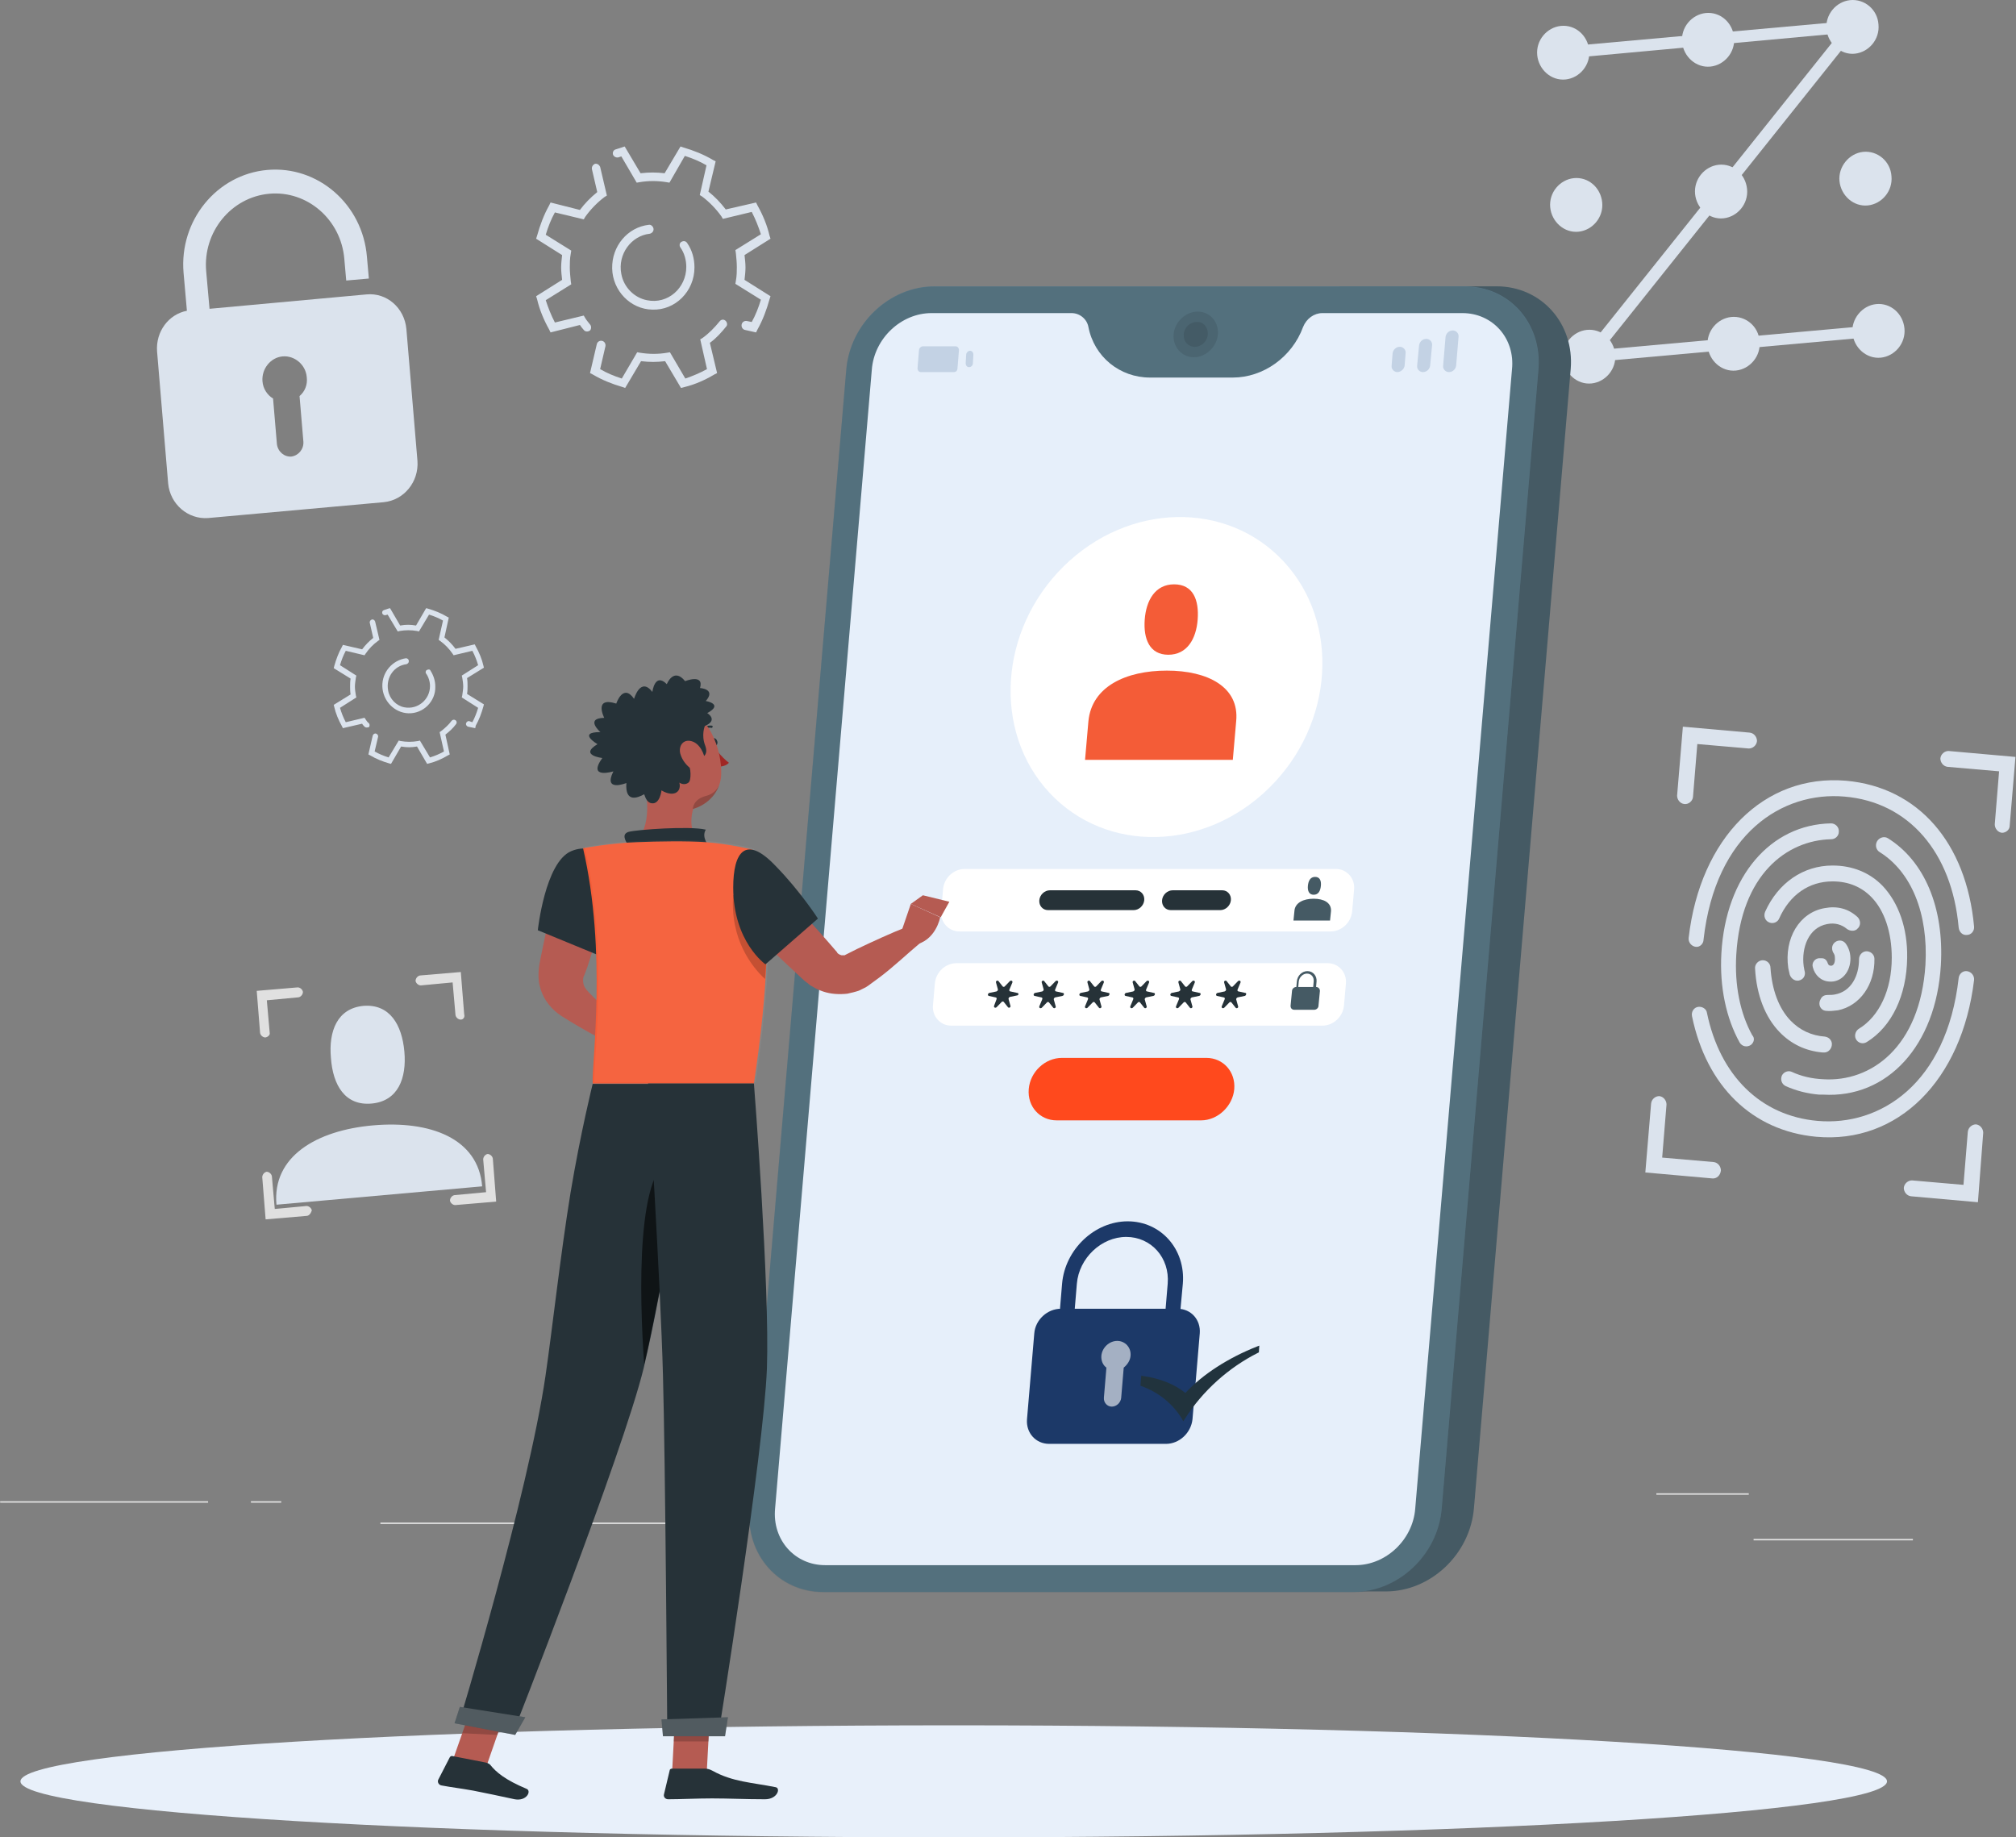 <svg width="395" height="360" viewBox="0 0 395 360" fill="none" xmlns="http://www.w3.org/2000/svg">
<rect x="0" y="0" width="395" height="360" fill="#808080" stroke="none"/>
<g clip-path="url(#clip0_2396_1986)">
<path d="M374.801 301.513H343.586V301.805H374.801V301.513Z" fill="#E0E0E0"/>
<path d="M262.86 304.234H254.656V304.525H262.86V304.234Z" fill="#EBEBEB"/>
<path d="M342.642 292.575H324.535V292.866H342.642V292.575Z" fill="#E0E0E0"/>
<path d="M40.771 294.129H0.031V294.421H40.771V294.129Z" fill="#E0E0E0"/>
<path d="M55.105 294.129H49.164V294.421H55.105V294.129Z" fill="#E0E0E0"/>
<path d="M162.897 298.307H74.533V298.598H162.897V298.307Z" fill="#E0E0E0"/>
<path d="M51.998 203.271C51.527 203.271 51.055 202.883 50.961 202.397L50.301 194.139L58.317 193.459C58.788 193.459 59.26 193.847 59.354 194.333C59.354 194.819 58.977 195.305 58.505 195.402L52.281 195.985L52.847 202.397C52.941 202.689 52.564 203.174 51.998 203.271Z" fill="#E0E0E0"/>
<path d="M90.287 199.774C89.815 199.774 89.344 199.386 89.249 198.9L88.683 192.488L82.459 193.071C81.988 193.071 81.516 192.682 81.422 192.196C81.422 191.71 81.799 191.225 82.271 191.127L90.287 190.447L90.947 198.706C91.135 199.289 90.758 199.774 90.287 199.774Z" fill="#E0E0E0"/>
<path d="M97.219 235.43L89.203 236.11C88.732 236.11 88.26 235.722 88.166 235.236C88.166 234.75 88.543 234.264 89.015 234.167L95.239 233.584L94.673 227.172C94.673 226.686 95.05 226.2 95.522 226.103C95.993 226.103 96.465 226.492 96.559 226.978L97.219 235.43Z" fill="#E0E0E0"/>
<path d="M60.061 238.232L52.045 238.912L51.385 230.654C51.385 230.168 51.762 229.682 52.234 229.585C52.705 229.585 53.177 229.974 53.271 230.46L53.837 236.872L60.061 236.289C60.532 236.289 61.004 236.678 61.098 237.163C60.91 237.746 60.532 238.232 60.061 238.232Z" fill="#E0E0E0"/>
<path d="M94.472 232.442C93.71 223.018 84.277 219.521 73.129 220.492C61.981 221.464 53.31 226.613 54.168 236.037L94.472 232.442Z" fill="#DBE3ED"/>
<path d="M72.844 216.217C77.989 215.731 79.704 211.262 79.227 206.016C78.751 200.769 76.369 196.689 71.224 197.077C66.079 197.563 64.363 202.032 64.84 207.279C65.221 212.622 67.603 216.703 72.844 216.217Z" fill="#DBE3ED"/>
<path d="M311.376 9.839C311.658 12.754 309.489 15.28 306.755 15.571C303.925 15.863 301.473 13.628 301.191 10.811C300.908 7.896 303.077 5.37 305.811 5.079C308.641 4.787 311.093 6.925 311.376 9.839Z" fill="#DBE3ED"/>
<path d="M339.76 7.313C340.043 10.228 337.874 12.754 335.14 13.045C332.31 13.337 329.858 11.102 329.575 8.285C329.293 5.37 331.462 2.844 334.196 2.552C337.026 2.261 339.478 4.398 339.76 7.313Z" fill="#DBE3ED"/>
<path d="M368.054 4.787C368.337 7.702 366.168 10.228 363.433 10.519C360.698 10.811 358.152 8.576 357.869 5.759C357.586 2.844 359.755 0.318 362.49 0.027C365.319 -0.265 367.866 1.873 368.054 4.787Z" fill="#DBE3ED"/>
<path d="M313.923 39.666C314.206 42.58 312.037 45.106 309.302 45.398C306.473 45.689 304.021 43.455 303.738 40.637C303.455 37.723 305.624 35.197 308.359 34.905C311.188 34.614 313.64 36.751 313.923 39.666Z" fill="#DBE3ED"/>
<path d="M342.308 37.043C342.591 39.958 340.422 42.484 337.687 42.775C334.858 43.067 332.406 40.832 332.123 38.014C331.84 35.1 334.009 32.574 336.744 32.282C339.573 31.991 342.025 34.128 342.308 37.043Z" fill="#DBE3ED"/>
<path d="M370.6 34.517C370.883 37.431 368.714 39.957 365.979 40.249C363.15 40.54 360.698 38.306 360.415 35.488C360.132 32.671 362.301 30.047 365.036 29.756C367.865 29.465 370.411 31.602 370.6 34.517Z" fill="#DBE3ED"/>
<path d="M316.468 69.395C316.751 72.31 314.582 74.836 311.847 75.128C309.018 75.419 306.566 73.184 306.283 70.367C306 67.452 308.169 64.926 310.904 64.635C313.733 64.343 316.185 66.481 316.468 69.395Z" fill="#DBE3ED"/>
<path d="M344.761 66.869C345.044 69.784 342.875 72.31 340.14 72.601C337.311 72.893 334.859 70.658 334.576 67.841C334.293 64.926 336.462 62.4 339.197 62.108C342.026 61.817 344.572 63.954 344.761 66.869Z" fill="#DBE3ED"/>
<path d="M373.145 64.343C373.428 67.258 371.259 69.784 368.524 70.076C365.695 70.367 363.243 68.132 362.96 65.315C362.677 62.498 364.847 59.874 367.581 59.583C370.411 59.291 372.862 61.429 373.145 64.343Z" fill="#DBE3ED"/>
<path d="M367.016 65.995L308.735 71.242L360.415 6.536L307.509 11.394C306.849 11.491 306.378 11.005 306.283 10.325C306.189 9.645 306.66 9.159 307.321 9.062L365.601 3.816L313.922 68.521L366.827 63.761C367.487 63.663 367.959 64.149 368.053 64.829C368.148 65.412 367.676 65.995 367.016 65.995Z" fill="#DBE3ED"/>
<path d="M358.869 204.17C358.681 203.587 358.209 203.199 357.549 203.101C354.909 202.907 352.645 201.838 350.853 199.993C348.496 197.564 347.175 193.872 346.893 189.597C346.893 188.82 346.232 188.14 345.384 188.14C344.535 188.14 343.781 188.917 343.875 189.791C344.158 194.94 345.855 199.312 348.684 202.227C350.948 204.559 353.777 205.919 357.078 206.21C357.172 206.21 357.172 206.21 357.266 206.21C358.398 206.308 359.152 205.142 358.869 204.17Z" fill="#DBE3ED"/>
<path d="M355.852 222.727C343.309 221.561 334.35 212.817 331.521 199.118C331.332 198.243 331.898 197.369 332.747 197.272C333.501 197.175 334.35 197.661 334.445 198.438C336.991 210.777 345.007 218.646 356.135 219.618C368.3 220.686 381.409 212.428 383.766 191.637C383.861 190.762 384.615 190.18 385.369 190.277C386.218 190.374 386.878 191.151 386.784 192.025C384.426 211.651 371.884 224.184 355.852 222.727Z" fill="#DBE3ED"/>
<path d="M332.275 185.516C331.427 185.419 330.766 184.642 330.861 183.767C333.124 164.142 345.667 151.609 361.699 152.969C375.844 154.232 385.275 165.113 386.784 181.533C386.878 182.407 386.218 183.184 385.369 183.184C384.52 183.282 383.86 182.601 383.766 181.727C382.446 166.959 373.958 157.147 361.416 156.078C349.25 155.009 336.142 163.267 333.784 184.059C333.784 184.933 333.03 185.613 332.275 185.516Z" fill="#DBE3ED"/>
<path d="M356.418 214.469C354.06 214.275 351.891 213.692 349.911 212.817C349.062 212.429 348.779 211.457 349.156 210.68C349.533 210 350.382 209.708 351.042 210C352.928 210.874 355.003 211.36 357.266 211.457C366.508 212.04 376.222 205.239 377.259 189.014C377.825 179.007 374.524 170.846 368.3 166.96C367.64 166.571 367.357 165.697 367.734 164.919C368.112 164.142 369.149 163.754 369.903 164.239C377.071 168.709 380.937 177.841 380.277 189.111C379.334 204.85 369.809 215.246 357.172 214.469C356.889 214.469 356.701 214.469 356.418 214.469Z" fill="#DBE3ED"/>
<path d="M343.027 204.753C342.273 205.239 341.33 205.044 340.858 204.267C338.218 199.506 336.897 193.386 337.275 186.779C338.123 171.72 346.894 161.519 358.776 161.324C359.625 161.324 360.379 162.102 360.285 162.976C360.285 163.753 359.625 164.433 358.776 164.433C350.006 164.628 341.141 171.428 340.198 186.973C339.821 192.997 340.953 198.535 343.31 202.81C343.876 203.393 343.687 204.267 343.027 204.753Z" fill="#DBE3ED"/>
<path d="M363.585 203.491C363.302 202.811 363.585 201.936 364.245 201.548C368.206 199.119 370.658 193.969 370.658 187.654C370.658 182.699 369.243 178.425 366.697 175.801C364.717 173.761 362.17 172.692 359.058 172.692C354.437 172.692 350.665 175.316 348.59 179.979C348.307 180.659 347.459 181.048 346.704 180.756C345.855 180.465 345.478 179.493 345.855 178.619C348.402 172.984 353.306 169.583 359.058 169.583C362.925 169.583 366.32 170.944 368.866 173.567C371.978 176.87 373.77 181.825 373.676 187.654C373.581 195.038 370.658 201.159 365.754 204.171C364.999 204.657 363.962 204.365 363.585 203.491Z" fill="#DBE3ED"/>
<path d="M352.741 192.026C351.892 192.414 350.949 191.831 350.666 190.957C350.572 190.568 350.478 190.082 350.383 189.694C349.535 183.865 352.552 178.812 357.456 177.938C360.002 177.452 362.172 178.035 363.963 179.687C364.623 180.367 364.623 181.436 363.869 182.019L363.775 182.116C363.209 182.504 362.454 182.407 361.889 182.019C360.851 181.144 359.531 180.756 358.022 181.047C354.344 181.727 352.93 185.71 353.401 189.305C353.495 189.694 353.495 189.985 353.59 190.277C353.778 190.957 353.495 191.734 352.741 192.026Z" fill="#DBE3ED"/>
<path d="M357.737 198.05C356.7 197.952 356.134 196.787 356.7 195.815L356.794 195.621C357.077 195.135 357.548 194.941 358.114 194.941C358.586 194.941 359.057 194.941 359.529 194.844C362.735 194.261 364.244 191.152 364.244 187.945C364.244 187.168 364.81 186.488 365.564 186.391C366.413 186.294 367.262 186.974 367.262 187.848C367.356 192.9 364.433 197.078 360.095 197.952C359.246 198.05 358.491 198.147 357.737 198.05Z" fill="#DBE3ED"/>
<path d="M358.397 192.317C356.794 192.22 355.568 191.054 355.191 189.5C354.908 188.626 355.662 187.654 356.605 187.751H356.982C357.548 187.751 357.925 188.14 358.114 188.723C358.208 189.014 358.397 189.208 358.68 189.208C359.434 189.306 359.529 188.237 359.529 187.945C359.529 187.751 359.529 187.168 359.34 186.877C359.057 186.488 358.963 186.099 358.963 185.711C359.057 184.351 360.755 183.768 361.603 184.836C362.263 185.711 362.641 186.877 362.546 188.237C362.358 190.763 360.566 192.512 358.397 192.317Z" fill="#DBE3ED"/>
<path d="M330.013 157.535C329.164 157.438 328.598 156.661 328.598 155.884L329.73 142.379L342.838 143.545C343.687 143.642 344.253 144.419 344.253 145.196C344.159 146.071 343.404 146.654 342.65 146.654L332.559 145.779L331.71 156.175C331.616 156.952 330.861 157.632 330.013 157.535Z" fill="#DBE3ED"/>
<path d="M392.253 163.17C391.404 163.073 390.839 162.296 390.839 161.519L391.687 151.123L381.597 150.249C380.748 150.151 380.182 149.374 380.182 148.597C380.276 147.722 381.031 147.14 381.785 147.14L394.894 148.305L393.762 161.81C393.762 162.587 393.008 163.17 392.253 163.17Z" fill="#DBE3ED"/>
<path d="M387.539 235.552L374.431 234.386C373.582 234.289 373.016 233.511 373.016 232.734C373.111 231.86 373.865 231.277 374.62 231.277L384.71 232.151L385.559 221.756C385.653 220.881 386.408 220.298 387.162 220.298C388.011 220.395 388.577 221.173 388.577 221.95L387.539 235.552Z" fill="#DBE3ED"/>
<path d="M335.482 230.888L322.373 229.722L323.505 216.218C323.599 215.343 324.354 214.76 325.108 214.76C325.957 214.858 326.523 215.635 326.523 216.412L325.674 226.808L335.765 227.682C336.613 227.779 337.179 228.557 337.179 229.334C337.085 230.305 336.33 230.985 335.482 230.888Z" fill="#DBE3ED"/>
<path d="M71.798 57.684L41.055 60.501L40.395 53.117C39.734 45.442 45.298 38.641 52.748 37.961C60.199 37.281 66.8 43.013 67.46 50.689L67.837 54.963L72.27 54.575L71.892 50.3C71.044 40.002 62.273 32.423 52.371 33.298C42.469 34.172 35.113 43.208 35.962 53.409L36.622 60.89C33.039 61.57 30.492 64.97 30.775 68.857L32.944 94.7C33.322 98.781 36.811 101.792 40.772 101.501L75.193 98.392C79.154 98.003 82.078 94.409 81.795 90.328L79.626 64.485C79.248 60.307 75.759 57.295 71.798 57.684ZM58.69 77.601L59.444 86.539C59.538 87.996 58.501 89.259 57.087 89.454C55.672 89.551 54.446 88.482 54.257 87.025L53.503 78.086C52.371 77.406 51.523 76.143 51.428 74.686C51.24 72.257 53.031 70.022 55.389 69.828C57.747 69.634 59.916 71.48 60.104 73.909C60.293 75.366 59.727 76.726 58.69 77.601Z" fill="#DBE3ED"/>
<path d="M133.429 76.013L130.317 70.766C128.619 70.961 127.299 70.961 125.602 70.766L122.489 76.013L121.924 75.818C119.943 75.235 117.963 74.458 116.171 73.389L115.605 73.098L116.925 67.463C117.02 66.977 117.491 66.686 117.963 66.783C118.434 66.88 118.717 67.366 118.623 67.852L117.586 72.321C118.906 73.098 120.32 73.681 121.829 74.167L124.847 69.017L125.413 69.115C127.205 69.406 128.997 69.406 130.694 69.115L131.26 69.017L134.278 74.167C135.692 73.681 137.107 73.098 138.521 72.321L137.201 66.491L137.673 66.2C138.899 65.326 140.03 64.16 140.973 62.994C141.256 62.605 141.728 62.508 142.105 62.8C142.482 63.091 142.577 63.674 142.294 63.965C141.351 65.131 140.313 66.297 139.087 67.171L140.502 73.098L139.936 73.389C138.144 74.458 136.164 75.333 134.183 75.818L133.429 76.013ZM114.379 64.645C114.096 64.354 113.908 64.062 113.625 63.674L107.872 65.131L107.589 64.548C106.552 62.702 105.703 60.662 105.232 58.622L105.043 58.039L110.135 54.833C110.041 53.958 109.947 53.181 109.947 52.404C109.947 51.627 110.041 50.849 110.135 49.975L105.043 46.769L105.232 46.186C105.797 44.146 106.552 42.105 107.589 40.259L107.872 39.676L113.625 41.134C114.568 39.871 115.699 38.705 117.02 37.636L115.982 33.167C115.888 32.681 116.171 32.293 116.548 32.098C117.02 32.001 117.397 32.293 117.586 32.681L118.906 38.316L118.434 38.608C117.02 39.676 115.699 41.037 114.662 42.494L114.379 42.98L108.721 41.62C107.966 42.98 107.401 44.437 106.929 45.992L111.927 49.101L111.833 49.684C111.644 50.655 111.644 51.627 111.644 52.404C111.644 53.278 111.739 54.153 111.833 55.124L111.927 55.707L106.929 58.816C107.401 60.273 107.966 61.731 108.721 63.188L114.379 61.828L114.662 62.314C114.945 62.8 115.322 63.188 115.605 63.577C115.888 63.868 115.888 64.451 115.605 64.743C115.228 65.034 114.662 65.034 114.379 64.645ZM148.141 65.131L145.971 64.645C145.5 64.548 145.217 64.062 145.311 63.577C145.406 63.091 145.877 62.8 146.349 62.897L147.292 63.091C148.046 61.731 148.612 60.273 149.084 58.719L144.085 55.61L144.18 55.027C144.368 54.056 144.368 53.084 144.368 52.307C144.368 51.432 144.274 50.558 144.18 49.586L144.085 49.003L149.084 45.894C148.612 44.437 148.046 42.98 147.292 41.522L141.633 42.883L141.351 42.397C140.313 40.94 138.993 39.579 137.578 38.511L137.107 38.219L138.427 32.39C137.107 31.613 135.692 31.03 134.183 30.544L131.166 35.79L130.6 35.693C128.808 35.402 127.016 35.402 125.319 35.693L124.753 35.79L121.735 30.641C121.546 30.738 121.358 30.738 121.169 30.835C120.792 30.933 120.32 30.738 120.132 30.349C119.943 29.864 120.226 29.378 120.603 29.281C120.981 29.184 121.452 28.989 121.829 28.892L122.395 28.698L125.507 33.944C127.205 33.75 128.525 33.75 130.223 33.944L133.335 28.698L133.9 28.892C135.881 29.475 137.861 30.252 139.653 31.321L140.219 31.613L138.804 37.539C140.03 38.511 141.162 39.676 142.199 41.037L148.141 39.676L148.423 40.259C149.461 42.105 150.31 44.146 150.781 46.186L150.97 46.769L145.877 49.975C145.972 50.849 146.066 51.627 146.066 52.404C146.066 53.181 145.972 53.958 145.877 54.833L150.97 58.039L150.781 58.622C150.215 60.662 149.461 62.702 148.423 64.548L148.141 65.131ZM127.771 60.662C123.527 60.565 120.038 56.97 119.943 52.598C119.849 48.226 122.961 44.534 127.11 44.048C127.582 43.951 128.053 44.437 128.053 44.923C128.053 45.312 127.771 45.7 127.299 45.797C123.715 46.186 120.981 49.781 121.735 53.667C122.207 56.29 124.281 58.33 126.733 58.816C130.883 59.691 134.466 56.387 134.466 52.307C134.466 50.947 134.089 49.586 133.335 48.518C133.052 48.129 133.146 47.643 133.429 47.449C133.806 47.157 134.372 47.157 134.655 47.643C135.598 49.003 136.069 50.655 136.069 52.404C136.069 57.067 132.297 60.856 127.771 60.662Z" fill="#DBE3ED"/>
<path d="M83.686 149.665L81.705 146.265C80.574 146.459 79.725 146.459 78.593 146.265L76.613 149.665L76.236 149.568C74.915 149.179 73.689 148.694 72.558 148.014L72.181 147.819L73.029 144.127C73.124 143.836 73.406 143.642 73.689 143.739C73.972 143.836 74.161 144.127 74.067 144.419L73.406 147.236C74.255 147.722 75.198 148.111 76.141 148.402L78.122 145.099L78.499 145.196C79.631 145.39 80.762 145.39 81.894 145.196L82.271 145.099L84.252 148.402C85.195 148.111 86.138 147.722 86.987 147.236L86.138 143.447L86.421 143.253C87.175 142.67 87.93 141.99 88.495 141.213C88.684 141.018 88.967 140.921 89.25 141.116C89.533 141.31 89.533 141.698 89.344 141.893C88.778 142.67 88.024 143.35 87.269 143.933L88.118 147.819L87.741 148.014C86.609 148.694 85.289 149.277 84.063 149.568L83.686 149.665ZM71.426 142.379C71.237 142.184 71.049 141.99 70.955 141.796L67.182 142.67L66.994 142.281C66.334 141.116 65.768 139.755 65.485 138.492L65.391 138.104L68.691 136.063C68.597 135.481 68.597 134.995 68.597 134.509C68.597 134.023 68.597 133.537 68.691 132.954L65.391 130.914L65.485 130.526C65.862 129.165 66.334 127.902 66.994 126.736L67.182 126.348L70.955 127.222C71.615 126.348 72.275 125.668 73.124 124.988L72.463 122.073C72.369 121.782 72.558 121.49 72.841 121.393C73.124 121.296 73.406 121.49 73.501 121.782L74.35 125.376L74.067 125.571C73.124 126.251 72.275 127.125 71.615 128.097L71.426 128.388L67.748 127.514C67.277 128.388 66.9 129.36 66.617 130.331L69.823 132.372L69.729 132.76C69.634 133.44 69.54 134.023 69.54 134.509C69.54 135.092 69.634 135.675 69.729 136.258L69.823 136.646L66.617 138.687C66.9 139.658 67.277 140.63 67.748 141.504L71.426 140.63L71.615 140.921C71.803 141.213 71.992 141.504 72.275 141.698C72.463 141.893 72.463 142.281 72.275 142.476C71.898 142.573 71.615 142.573 71.426 142.379ZM93.116 142.67L91.702 142.379C91.419 142.281 91.23 141.99 91.325 141.698C91.419 141.407 91.702 141.213 91.985 141.31L92.55 141.504C93.022 140.63 93.399 139.658 93.682 138.687L90.476 136.646L90.57 136.258C90.664 135.578 90.759 134.995 90.759 134.509C90.759 133.926 90.664 133.343 90.57 132.76L90.476 132.372L93.682 130.331C93.399 129.36 93.022 128.388 92.55 127.514L88.873 128.388L88.684 128.097C88.024 127.125 87.175 126.251 86.232 125.571L85.949 125.376L86.798 121.587C85.949 121.101 85.006 120.713 84.063 120.421L82.083 123.725L81.705 123.628C80.574 123.433 79.442 123.433 78.31 123.628L77.933 123.725L75.953 120.421C75.859 120.421 75.67 120.519 75.576 120.519C75.293 120.616 75.01 120.421 74.915 120.227C74.821 119.936 74.915 119.644 75.198 119.547C75.481 119.45 75.764 119.353 76.047 119.256L76.424 119.158L78.405 122.559C79.536 122.364 80.385 122.364 81.517 122.559L83.497 119.158L83.874 119.256C85.195 119.644 86.421 120.13 87.552 120.81L87.93 121.004L87.081 124.891C87.93 125.571 88.59 126.251 89.25 127.125L93.022 126.251L93.211 126.639C93.871 127.805 94.437 129.165 94.719 130.428L94.814 130.817L91.513 132.857C91.608 133.44 91.608 133.926 91.608 134.412C91.608 134.898 91.608 135.383 91.513 135.966L94.814 138.007L94.719 138.395C94.342 139.755 93.871 141.018 93.211 142.184L93.116 142.67ZM80.008 139.755C77.273 139.658 75.01 137.326 74.915 134.509C74.821 131.691 76.896 129.36 79.536 128.971C79.819 128.971 80.102 129.165 80.102 129.554C80.102 129.845 79.914 130.04 79.631 130.137C77.273 130.428 75.576 132.663 76.047 135.286C76.33 136.938 77.65 138.298 79.254 138.589C81.894 139.075 84.252 137.035 84.252 134.412C84.252 133.537 83.969 132.663 83.497 131.983C83.309 131.789 83.403 131.4 83.591 131.303C83.874 131.108 84.252 131.109 84.346 131.4C84.912 132.274 85.289 133.343 85.289 134.509C85.383 137.424 82.931 139.852 80.008 139.755Z" fill="#DBE3ED"/>
<path d="M186.867 360C287.857 360 369.726 355.085 369.726 349.021C369.726 342.958 287.857 338.043 186.867 338.043C85.878 338.043 4.01 342.958 4.01 349.021C4.01 355.085 85.878 360 186.867 360Z" fill="#E8F0FA"/>
<path d="M293.227 56.098H262.484L240.793 311.811H271.537C280.307 311.811 288.04 304.525 288.795 295.489L307.75 72.323C308.505 63.385 301.998 56.098 293.227 56.098Z" fill="#455A64"/>
<path d="M287.002 56.098H183.077C174.307 56.098 166.574 63.384 165.819 72.42L146.864 295.586C146.11 304.622 152.617 311.908 161.293 311.908H265.217C273.988 311.908 281.721 304.622 282.475 295.586L301.431 72.42C302.185 63.384 295.772 56.098 287.002 56.098Z" fill="#567685"/>
<path opacity="0.3" d="M286.98 56.178H183.056C174.285 56.178 166.552 63.465 165.798 72.5L146.843 295.667C146.088 304.702 152.595 311.989 161.271 311.989H265.196C273.966 311.989 281.699 304.702 282.454 295.667L301.409 72.5C302.164 63.465 295.751 56.178 286.98 56.178Z" fill="#4D626C"/>
<path d="M286.531 61.345H259.088C257.485 61.345 255.976 62.414 255.316 64.065C253.147 69.992 247.488 73.975 241.547 73.975H225.326C219.385 73.975 214.387 69.895 213.255 64.065C212.972 62.511 211.558 61.345 209.955 61.345H182.512C176.571 61.345 171.289 66.3 170.818 72.421L151.863 295.587C151.297 301.708 155.729 306.663 161.67 306.663H265.595C271.536 306.663 276.817 301.708 277.289 295.587L296.244 72.421C296.904 66.3 292.472 61.345 286.531 61.345Z" fill="#E6EFFA"/>
<path d="M260.693 182.497H187.983C185.814 182.497 184.211 180.651 184.4 178.514L184.777 174.239C184.966 172.005 186.852 170.256 189.021 170.256H261.73C263.899 170.256 265.502 172.102 265.314 174.239L264.937 178.514C264.748 180.749 262.862 182.497 260.693 182.497Z" fill="white"/>
<path d="M259.089 200.957H186.379C184.21 200.957 182.607 199.111 182.796 196.974L183.173 192.699C183.362 190.464 185.248 188.715 187.417 188.715H260.126C262.295 188.715 263.898 190.561 263.71 192.699L263.333 196.974C263.144 199.208 261.258 200.957 259.089 200.957Z" fill="white"/>
<path opacity="0.1" d="M238.623 65.523C238.434 67.951 236.265 69.992 233.908 69.992C231.55 69.992 229.758 67.951 229.947 65.523C230.135 63.094 232.304 61.053 234.662 61.053C237.02 61.053 238.811 62.997 238.623 65.523Z" fill="black"/>
<path opacity="0.1" d="M236.644 65.522C236.549 66.882 235.418 67.951 234.097 67.951C232.777 67.951 231.834 66.882 231.928 65.522C232.023 64.162 233.154 63.093 234.475 63.093C235.795 62.996 236.738 64.162 236.644 65.522Z" fill="black"/>
<g opacity="0.8">
<path d="M273.8 72.905C273.14 72.905 272.574 72.322 272.669 71.642L272.857 69.213C272.952 68.533 273.517 67.95 274.272 67.95C274.932 67.95 275.498 68.533 275.403 69.213L275.215 71.642C275.121 72.322 274.46 72.905 273.8 72.905Z" fill="#BACBDF"/>
<path d="M283.891 72.905C283.231 72.905 282.665 72.322 282.76 71.642L283.231 66.007C283.325 65.327 283.891 64.744 284.646 64.744C285.306 64.744 285.872 65.327 285.777 66.007L285.306 71.642C285.212 72.322 284.646 72.905 283.891 72.905Z" fill="#BACBDF"/>
<path d="M278.799 72.905C278.139 72.905 277.573 72.322 277.667 71.642L278.045 67.659C278.139 66.978 278.705 66.395 279.459 66.395C280.119 66.395 280.685 66.978 280.591 67.659L280.214 71.642C280.119 72.322 279.554 72.905 278.799 72.905Z" fill="#BACBDF"/>
</g>
<g opacity="0.8">
<path d="M186.85 72.906H180.437C180.06 72.906 179.777 72.614 179.777 72.129L180.06 68.631C180.06 68.242 180.437 67.854 180.814 67.854H187.227C187.604 67.854 187.887 68.145 187.887 68.631L187.604 72.129C187.604 72.614 187.321 72.906 186.85 72.906Z" fill="#BACBDF"/>
<path d="M189.869 71.934C189.492 71.934 189.209 71.642 189.209 71.157L189.303 69.505C189.303 69.117 189.68 68.728 190.058 68.728C190.435 68.728 190.718 69.019 190.718 69.505L190.623 71.157C190.623 71.642 190.246 71.934 189.869 71.934Z" fill="#BACBDF"/>
</g>
<path d="M248.704 154.34C261.384 141.836 262.641 121.989 251.512 110.012C240.383 98.034 221.083 98.461 208.403 110.965C195.723 123.47 194.466 143.316 205.595 155.293C216.724 167.271 236.025 166.844 248.704 154.34Z" fill="white"/>
<path d="M228.628 131.393C220.612 131.393 213.917 134.502 213.256 141.303L212.596 148.881H241.548L242.208 141.303C242.868 134.6 236.644 131.393 228.628 131.393Z" fill="#F45C37"/>
<path d="M228.91 128.285C232.588 128.285 234.38 125.176 234.663 121.387C234.946 117.598 233.814 114.489 230.042 114.489C226.364 114.489 224.572 117.598 224.289 121.387C224.006 125.176 225.232 128.285 228.91 128.285Z" fill="#F45C37"/>
<path d="M257.391 176.086C255.411 176.086 253.713 176.863 253.619 178.515L253.43 180.361H260.597L260.786 178.515C260.88 176.863 259.371 176.086 257.391 176.086Z" fill="#455A64"/>
<path d="M257.39 175.308C258.333 175.308 258.71 174.531 258.804 173.559C258.899 172.588 258.616 171.81 257.673 171.81C256.73 171.81 256.352 172.588 256.258 173.559C256.164 174.628 256.541 175.308 257.39 175.308Z" fill="#455A64"/>
<path d="M235.324 219.514H207.032C203.732 219.514 201.28 216.794 201.563 213.393C201.845 209.993 204.769 207.272 208.07 207.272H236.361C239.662 207.272 242.114 209.993 241.831 213.393C241.548 216.696 238.625 219.514 235.324 219.514Z" fill="#FF491D"/>
<path d="M228.446 282.897H205.57C202.934 282.897 201.01 280.739 201.223 278.077L202.649 261.246C202.862 258.584 205.214 256.426 207.851 256.426H230.726C233.363 256.426 235.287 258.584 235.073 261.246L233.648 278.077C233.363 280.739 231.083 282.897 228.446 282.897Z" fill="#1C3968"/>
<g opacity="0.6">
<path d="M221.515 265.633C221.656 264.032 220.456 262.723 218.902 262.723C217.348 262.723 215.936 264.032 215.794 265.633C215.724 266.579 216.077 267.452 216.783 267.961L216.289 273.855C216.218 274.8 216.924 275.601 217.842 275.601C218.761 275.601 219.608 274.8 219.679 273.855L220.173 267.961C220.879 267.379 221.444 266.579 221.515 265.633Z" fill="white"/>
</g>
<path d="M230.979 259.958H228.083L228.79 251.518C229.213 246.424 225.541 242.35 220.668 242.35C215.795 242.35 211.416 246.497 210.992 251.518L210.286 259.958H207.391L208.097 251.518C208.662 244.824 214.453 239.294 220.95 239.294C227.448 239.294 232.321 244.751 231.756 251.518L230.979 259.958Z" fill="#1C3968"/>
<path d="M257.863 193.379L257.957 192.31C258.051 191.241 257.297 190.27 256.165 190.27C255.128 190.27 254.185 191.144 254.09 192.31L253.996 193.379C253.525 193.379 253.147 193.767 253.147 194.156L252.865 197.071C252.865 197.556 253.147 197.848 253.619 197.848H257.485C257.957 197.848 258.334 197.459 258.334 197.071L258.617 194.156C258.617 193.67 258.24 193.379 257.863 193.379ZM256.071 190.756C256.92 190.756 257.485 191.436 257.391 192.31L257.297 193.379H254.373L254.468 192.31C254.562 191.436 255.316 190.756 256.071 190.756Z" fill="#455A64"/>
<path d="M199.299 194.544L197.979 194.253C197.79 194.253 197.696 194.059 197.79 193.864L198.356 192.504C198.45 192.213 198.167 192.018 197.884 192.213L196.847 193.281C196.753 193.379 196.564 193.379 196.47 193.281L195.621 192.213C195.432 192.018 195.055 192.213 195.149 192.504L195.527 193.864C195.527 194.059 195.432 194.156 195.244 194.253L193.829 194.544C193.546 194.642 193.452 195.03 193.735 195.127L195.055 195.419C195.244 195.419 195.338 195.613 195.244 195.807L194.772 197.07C194.678 197.362 194.961 197.556 195.244 197.362L196.281 196.293C196.375 196.196 196.564 196.196 196.658 196.293L197.507 197.362C197.696 197.556 198.073 197.362 197.979 197.07L197.601 195.71C197.601 195.516 197.696 195.419 197.884 195.322L199.299 195.03C199.582 195.03 199.676 194.544 199.299 194.544Z" fill="#263238"/>
<path d="M208.258 194.544L206.938 194.253C206.749 194.253 206.655 194.058 206.749 193.864L207.315 192.504C207.409 192.212 207.126 192.018 206.843 192.212L205.806 193.281C205.712 193.378 205.523 193.378 205.429 193.281L204.58 192.212C204.392 192.018 204.014 192.212 204.109 192.504L204.486 193.864C204.486 194.058 204.392 194.156 204.203 194.253L202.788 194.544C202.505 194.641 202.411 195.03 202.694 195.127L204.014 195.419C204.203 195.419 204.297 195.613 204.203 195.807L203.637 197.167C203.543 197.459 203.826 197.653 204.109 197.459L205.146 196.39C205.24 196.293 205.429 196.293 205.523 196.39L206.372 197.459C206.561 197.653 206.938 197.459 206.843 197.167L206.466 195.807C206.466 195.613 206.561 195.516 206.749 195.419L208.164 195.127C208.541 195.03 208.541 194.544 208.258 194.544Z" fill="#263238"/>
<path d="M217.217 194.544L215.897 194.253C215.708 194.253 215.614 194.058 215.708 193.864L216.274 192.504C216.369 192.212 216.086 192.018 215.803 192.212L214.765 193.281C214.671 193.378 214.482 193.378 214.388 193.281L213.539 192.212C213.351 192.018 212.974 192.212 213.068 192.504L213.445 193.864C213.445 194.058 213.351 194.156 213.162 194.253L211.748 194.544C211.465 194.641 211.37 195.03 211.653 195.127L212.974 195.419C213.162 195.419 213.256 195.613 213.162 195.807L212.596 197.167C212.502 197.459 212.785 197.653 213.068 197.459L214.105 196.39C214.199 196.293 214.388 196.293 214.482 196.39L215.331 197.459C215.52 197.653 215.897 197.459 215.803 197.167L215.425 195.807C215.425 195.613 215.52 195.516 215.708 195.419L217.123 195.127C217.406 195.03 217.5 194.544 217.217 194.544Z" fill="#263238"/>
<path d="M226.083 194.544L224.763 194.253C224.574 194.253 224.48 194.058 224.574 193.864L225.14 192.504C225.234 192.212 224.951 192.018 224.668 192.212L223.631 193.281C223.537 193.378 223.348 193.378 223.254 193.281L222.405 192.212C222.216 192.018 221.839 192.212 221.934 192.504L222.311 193.864C222.311 194.058 222.216 194.156 222.028 194.253L220.613 194.544C220.33 194.641 220.236 195.03 220.519 195.127L221.839 195.419C222.028 195.419 222.122 195.613 222.028 195.807L221.462 197.167C221.368 197.459 221.651 197.653 221.934 197.459L222.971 196.39C223.065 196.293 223.254 196.293 223.348 196.39L224.197 197.459C224.386 197.653 224.763 197.459 224.668 197.167L224.291 195.807C224.291 195.613 224.386 195.516 224.574 195.419L225.989 195.127C226.366 195.03 226.366 194.544 226.083 194.544Z" fill="#263238"/>
<path d="M235.042 194.544L233.721 194.253C233.533 194.253 233.438 194.058 233.533 193.864L234.098 192.504C234.193 192.212 233.91 192.018 233.627 192.212L232.59 193.281C232.495 193.378 232.307 193.378 232.212 193.281L231.364 192.212C231.175 192.018 230.798 192.212 230.892 192.504L231.269 193.864C231.269 194.058 231.175 194.156 230.986 194.253L229.572 194.544C229.289 194.641 229.195 195.03 229.477 195.127L230.798 195.419C230.986 195.419 231.081 195.613 230.986 195.807L230.421 197.167C230.326 197.459 230.609 197.653 230.892 197.459L231.929 196.39C232.024 196.293 232.212 196.293 232.307 196.39L233.155 197.459C233.344 197.653 233.721 197.459 233.627 197.167L233.25 195.807C233.25 195.613 233.344 195.516 233.533 195.419L234.947 195.127C235.324 195.03 235.324 194.544 235.042 194.544Z" fill="#263238"/>
<path d="M244.001 194.544L242.68 194.253C242.492 194.253 242.397 194.058 242.492 193.864L243.058 192.504C243.152 192.212 242.869 192.018 242.586 192.212L241.549 193.281C241.454 193.378 241.266 193.378 241.171 193.281L240.323 192.212C240.134 192.018 239.757 192.212 239.851 192.504L240.228 193.864C240.228 194.058 240.134 194.156 239.945 194.253L238.531 194.544C238.248 194.641 238.154 195.03 238.437 195.127L239.757 195.419C239.946 195.419 240.04 195.613 239.945 195.807L239.38 197.167C239.285 197.459 239.568 197.653 239.851 197.459L240.889 196.39C240.983 196.293 241.171 196.293 241.266 196.39L242.115 197.459C242.303 197.653 242.68 197.459 242.586 197.167L242.209 195.807C242.209 195.613 242.303 195.516 242.492 195.419L243.906 195.127C244.189 195.03 244.284 194.544 244.001 194.544Z" fill="#263238"/>
<path d="M222.498 174.434H205.712C204.674 174.434 203.731 175.308 203.637 176.377C203.543 177.445 204.297 178.32 205.334 178.32H222.121C223.158 178.32 224.101 177.445 224.195 176.377C224.29 175.308 223.535 174.434 222.498 174.434Z" fill="#263238"/>
<path d="M239.474 174.434H229.761C228.723 174.434 227.78 175.308 227.686 176.377C227.592 177.446 228.346 178.32 229.383 178.32H239.097C240.134 178.32 241.077 177.446 241.172 176.377C241.266 175.308 240.511 174.434 239.474 174.434Z" fill="#263238"/>
<path d="M246.314 263.813C240.639 266.049 235.641 269.278 232.253 272.922C230.22 271.266 227.425 270.107 224.036 269.61L223.613 269.527L223.443 271.514L223.697 271.597C227.086 272.839 229.796 275.075 231.575 277.974L231.829 278.471L232.168 277.974C235.641 272.508 240.723 267.953 246.483 265.055L246.653 264.972L246.738 263.647L246.314 263.813Z" fill="#21333D"/>
<path d="M150.264 171.689C152.716 174.057 154.979 176.51 157.243 178.963C159.506 181.416 161.769 183.953 163.938 186.491C164.033 186.575 164.033 186.575 164.033 186.575C164.033 186.575 164.033 186.575 164.033 186.66C164.033 186.66 164.033 186.745 164.127 186.745C164.127 186.829 164.221 186.829 164.316 186.914C164.41 186.998 164.598 187.083 164.881 187.168C164.976 187.168 165.07 187.168 165.164 187.168C165.259 187.168 165.259 187.168 165.353 187.168H165.447C165.541 187.168 165.447 187.168 165.636 187.083L167.993 185.899C171.2 184.376 174.312 182.938 177.707 181.585L180.442 184.63C177.801 186.829 174.972 189.536 172.237 191.566L170.162 193.089C170.068 193.173 169.88 193.258 169.785 193.342C169.597 193.427 169.502 193.511 169.314 193.596C168.936 193.765 168.654 193.934 168.276 194.104C167.522 194.357 166.767 194.526 166.013 194.696C164.41 194.865 162.807 194.78 161.298 194.273C160.543 194.019 159.789 193.681 159.129 193.258C158.751 193.089 158.469 192.835 158.186 192.581C157.997 192.496 157.903 192.327 157.714 192.243L157.337 191.904C154.885 189.621 152.339 187.252 149.981 184.968C147.529 182.6 145.172 180.232 142.908 177.779L150.264 171.689Z" fill="#B55B52"/>
<path d="M176.293 183.446L178.462 177.102L184.215 179.724C184.215 179.724 183.366 184.376 179.122 185.137L176.293 183.446Z" fill="#B55B52"/>
<path d="M180.821 175.41L186.008 176.679L184.31 179.724L178.463 177.102L180.821 175.41Z" fill="#B55B52"/>
<path d="M119.804 173.465C119.144 176.172 118.39 178.794 117.635 181.501C116.786 184.123 115.938 186.829 115.089 189.452L114.712 190.467L114.523 190.974C114.523 191.059 114.429 191.143 114.429 191.143C114.334 191.397 114.24 191.651 114.24 191.989C114.24 192.581 114.334 193.173 114.806 193.765C114.806 193.85 115.183 194.188 115.372 194.442L116.126 195.203L117.635 196.726C118.673 197.741 119.71 198.841 120.653 199.94L117.352 203.324C116.032 202.647 114.712 201.886 113.391 201.124L111.411 199.94L110.468 199.348C110.185 199.179 109.902 199.01 109.336 198.587C107.545 197.233 106.224 195.288 105.753 193.173C105.47 192.074 105.47 190.974 105.564 189.875C105.564 189.621 105.658 189.282 105.658 189.113L105.753 188.606L105.941 187.591C106.507 184.884 107.073 182.177 107.639 179.471C108.299 176.764 108.959 174.057 109.714 171.435L119.804 173.465Z" fill="#B55B52"/>
<path d="M117.447 199.517L121.313 197.741L123.011 203.662C123.011 203.662 119.899 204.761 117.447 203.324V199.517Z" fill="#B55B52"/>
<path d="M126.783 195.795L126.877 201.293L122.539 203.831L121.031 197.825L126.783 195.795Z" fill="#B55B52"/>
<path d="M139.419 145.467C139.513 145.89 139.796 146.144 140.173 146.144C140.456 146.059 140.645 145.721 140.55 145.298C140.456 144.875 140.173 144.621 139.796 144.621C139.513 144.706 139.324 145.044 139.419 145.467Z" fill="#263238"/>
<path d="M139.797 146.229C139.797 146.229 141.4 148.428 142.815 149.443C142.155 150.289 140.646 150.204 140.646 150.204L139.797 146.229Z" fill="#A02724"/>
<path d="M137.252 143.438C137.157 143.438 137.157 143.438 137.063 143.354C136.969 143.269 136.969 143.1 137.063 143.015C138.1 142 139.421 142.169 139.421 142.169C139.609 142.169 139.704 142.338 139.609 142.423C139.609 142.592 139.421 142.677 139.326 142.592C139.326 142.592 138.289 142.423 137.44 143.269C137.346 143.438 137.252 143.438 137.252 143.438Z" fill="#263238"/>
<path d="M125.839 151.389C126.876 155.279 127.913 162.385 124.236 165.007C124.236 165.007 125.65 168.982 135.552 168.982C146.397 168.982 140.739 166.445 140.739 166.445C134.798 165.43 134.986 160.777 136.024 157.817L125.839 151.389Z" fill="#B55B52"/>
<path d="M123.106 165.683C122.446 164.584 121.786 163.4 123.2 162.977C124.803 162.554 135.177 161.793 138.289 162.554C137.346 164.076 138.949 165.853 138.949 165.853L123.106 165.683Z" fill="#263238"/>
<path d="M131.688 347.202H138.478L139.137 334.853H132.348L131.688 347.202Z" fill="#B55B52"/>
<path d="M88.494 345.511L95.378 345.85L99.622 333.669L92.738 333.416L88.494 345.511Z" fill="#B55B52"/>
<path d="M95.191 345.341L88.684 344.072C88.401 343.988 88.213 344.157 88.118 344.326L85.855 348.724C85.666 349.147 85.949 349.74 86.515 349.824C88.779 350.247 89.91 350.332 92.739 350.839C94.531 351.177 98.492 352.023 100.85 352.531C103.208 352.954 104.151 350.924 103.208 350.501C98.964 348.725 97.172 347.202 96.04 345.764C95.852 345.595 95.569 345.426 95.191 345.341Z" fill="#263238"/>
<path d="M138.1 346.526H131.688C131.405 346.526 131.216 346.695 131.216 346.864L130.085 351.601C129.99 352.108 130.367 352.531 130.933 352.531C133.291 352.531 136.592 352.362 139.515 352.362C142.91 352.362 145.928 352.531 149.889 352.531C152.341 352.531 153.001 350.332 151.963 350.163C147.342 349.233 143.57 349.148 139.609 346.949C139.138 346.695 138.666 346.526 138.1 346.526Z" fill="#263238"/>
<path d="M111.882 166.783C106.79 168.982 105.375 182.262 105.375 182.262L118.106 187.506C118.106 187.506 121.219 183.362 121.501 176.764C121.69 169.913 117.163 164.499 111.882 166.783Z" fill="#263238"/>
<path opacity="0.4" d="M118.767 174.903C116.503 178.117 116.692 183.023 117.446 187.252L118.012 187.506C118.012 187.506 121.124 183.361 121.407 176.764C121.407 176.341 121.407 175.918 121.407 175.58L118.767 174.903Z" fill="black"/>
<path d="M147.342 166.445C147.342 166.445 153.66 172.789 147.719 212.29C138.194 212.29 120.747 212.29 116.126 212.29C115.938 207.976 118.956 186.661 114.24 166.191C114.24 166.191 119.616 165.176 124.803 165.007C128.858 164.838 134.705 164.753 138.288 165.007C142.909 165.345 147.342 166.445 147.342 166.445Z" fill="#F45C37"/>
<path opacity="0.05" d="M147.658 166.217C147.658 166.217 153.977 172.561 148.036 212.062C138.511 212.062 121.064 212.062 116.443 212.062C116.255 207.748 119.273 186.433 114.557 165.963C114.557 165.963 119.933 164.948 125.119 164.779C129.175 164.61 135.022 164.525 138.605 164.779C143.226 165.117 147.658 166.217 147.658 166.217Z" fill="#FAFAFA"/>
<path opacity="0.2" d="M150.076 178.455L149.982 178.371L143.663 175.326C143.003 184.038 147.341 189.451 149.888 191.82C150.359 186.322 150.359 181.923 150.076 178.455Z" fill="black"/>
<path opacity="0.2" d="M139.138 334.853L138.855 341.197H131.971L132.348 334.853H139.138Z" fill="black"/>
<path opacity="0.2" d="M92.737 333.416L99.622 333.754L97.453 339.929L90.568 339.59L92.737 333.416Z" fill="black"/>
<path d="M123.671 147.413C125.18 152.488 125.745 155.533 129.329 157.648C134.61 160.862 141.117 157.14 141.306 151.811C141.494 146.99 138.948 139.462 132.913 138.447C126.877 137.432 122.162 142.338 123.671 147.413Z" fill="#B55B52"/>
<path d="M136.495 212.289C136.495 212.289 129.799 252.805 126.121 268.031C122.066 284.694 100.47 339.674 100.47 339.674L89.908 337.644C89.908 337.644 103.488 292.814 106.883 269.553C108.203 260.503 109.806 245.869 111.787 233.689C113.767 221.847 116.125 212.374 116.125 212.374H136.495V212.289Z" fill="#263238"/>
<path d="M102.923 336.46L100.943 339.928L89.061 337.645L90.098 334.43L102.923 336.46Z" fill="#263238"/>
<path opacity="0.2" d="M102.923 336.46L100.943 339.928L89.061 337.645L90.098 334.43L102.923 336.46Z" fill="white"/>
<path opacity="0.6" d="M132.251 226.669C124.518 228.022 125.273 253.99 126.216 267.354C128.479 257.881 131.685 239.78 133.949 226.838C133.477 226.669 132.911 226.585 132.251 226.669Z" fill="black"/>
<path d="M147.719 212.289C147.719 212.289 150.831 251.959 150.265 268.115C149.605 284.948 140.74 340.012 140.74 340.012H130.744C130.744 340.012 130.366 285.878 129.895 269.384C129.423 251.367 126.971 212.289 126.971 212.289H147.719Z" fill="#263238"/>
<path d="M142.625 336.46L142.059 340.182H129.894L129.611 336.883L142.625 336.46Z" fill="#263238"/>
<path opacity="0.2" d="M142.625 336.46L142.059 340.182H129.894L129.611 336.883L142.625 336.46Z" fill="white"/>
<path d="M143.662 173.888C143.662 184.546 149.981 188.944 149.981 188.944L160.26 179.978C160.26 179.978 156.771 174.565 151.961 169.659C146.02 163.4 143.662 167.037 143.662 173.888Z" fill="#263238"/>
<path opacity="0.2" d="M140.929 153.757C140.646 154.434 139.986 155.534 138.288 155.957C135.742 156.633 135.742 158.494 135.742 158.494C138.194 157.818 140.174 156.041 140.929 153.757Z" fill="black"/>
<path d="M138.288 137.347C140.363 134.979 137.157 134.81 137.157 134.81C138.005 131.934 134.233 133.457 134.233 133.457C131.97 130.665 130.649 134.049 130.649 134.049C128.292 131.68 127.82 135.571 127.82 135.571C125.463 132.526 124.237 136.925 124.237 136.925C122.068 133.795 120.747 137.855 120.747 137.855C116.221 136.417 118.39 140.646 118.39 140.646C114.523 140.731 117.635 143.438 117.635 143.438C113.014 143.438 117.069 145.806 117.069 145.806C113.392 148.005 118.013 148.513 118.013 148.513C114.995 152.742 120.182 151.135 120.182 151.135C118.107 155.279 122.728 153.419 122.728 153.419C122.445 157.394 124.991 156.294 126.217 155.618C126.5 156.464 126.877 157.309 127.726 157.394C129.329 157.563 129.612 154.856 129.612 154.856C129.612 154.856 131.121 155.871 132.347 155.364C133.573 154.772 133.101 153.334 133.101 153.334C133.101 153.334 134.044 154.011 134.893 153.334C135.459 152.996 135.459 150.289 134.705 149.358L137.157 148.513C137.157 148.513 138.948 148.259 138.194 146.144C137.345 144.03 138.1 142.253 138.1 142.253C140.834 141.069 138.571 139.716 138.571 139.716C141.872 137.94 138.288 137.347 138.288 137.347Z" fill="#263238"/>
<path d="M133.29 147.667C133.667 149.021 134.61 150.12 135.647 150.797C137.156 151.812 138.382 150.797 138.194 149.275C138.099 147.837 137.156 145.637 135.459 145.214C133.856 144.792 132.913 146.145 133.29 147.667Z" fill="#B55B52"/>
</g>
<defs>
<clipPath id="clip0_2396_1986">
<rect width="395" height="360" fill="white"/>
</clipPath>
</defs>
</svg>
